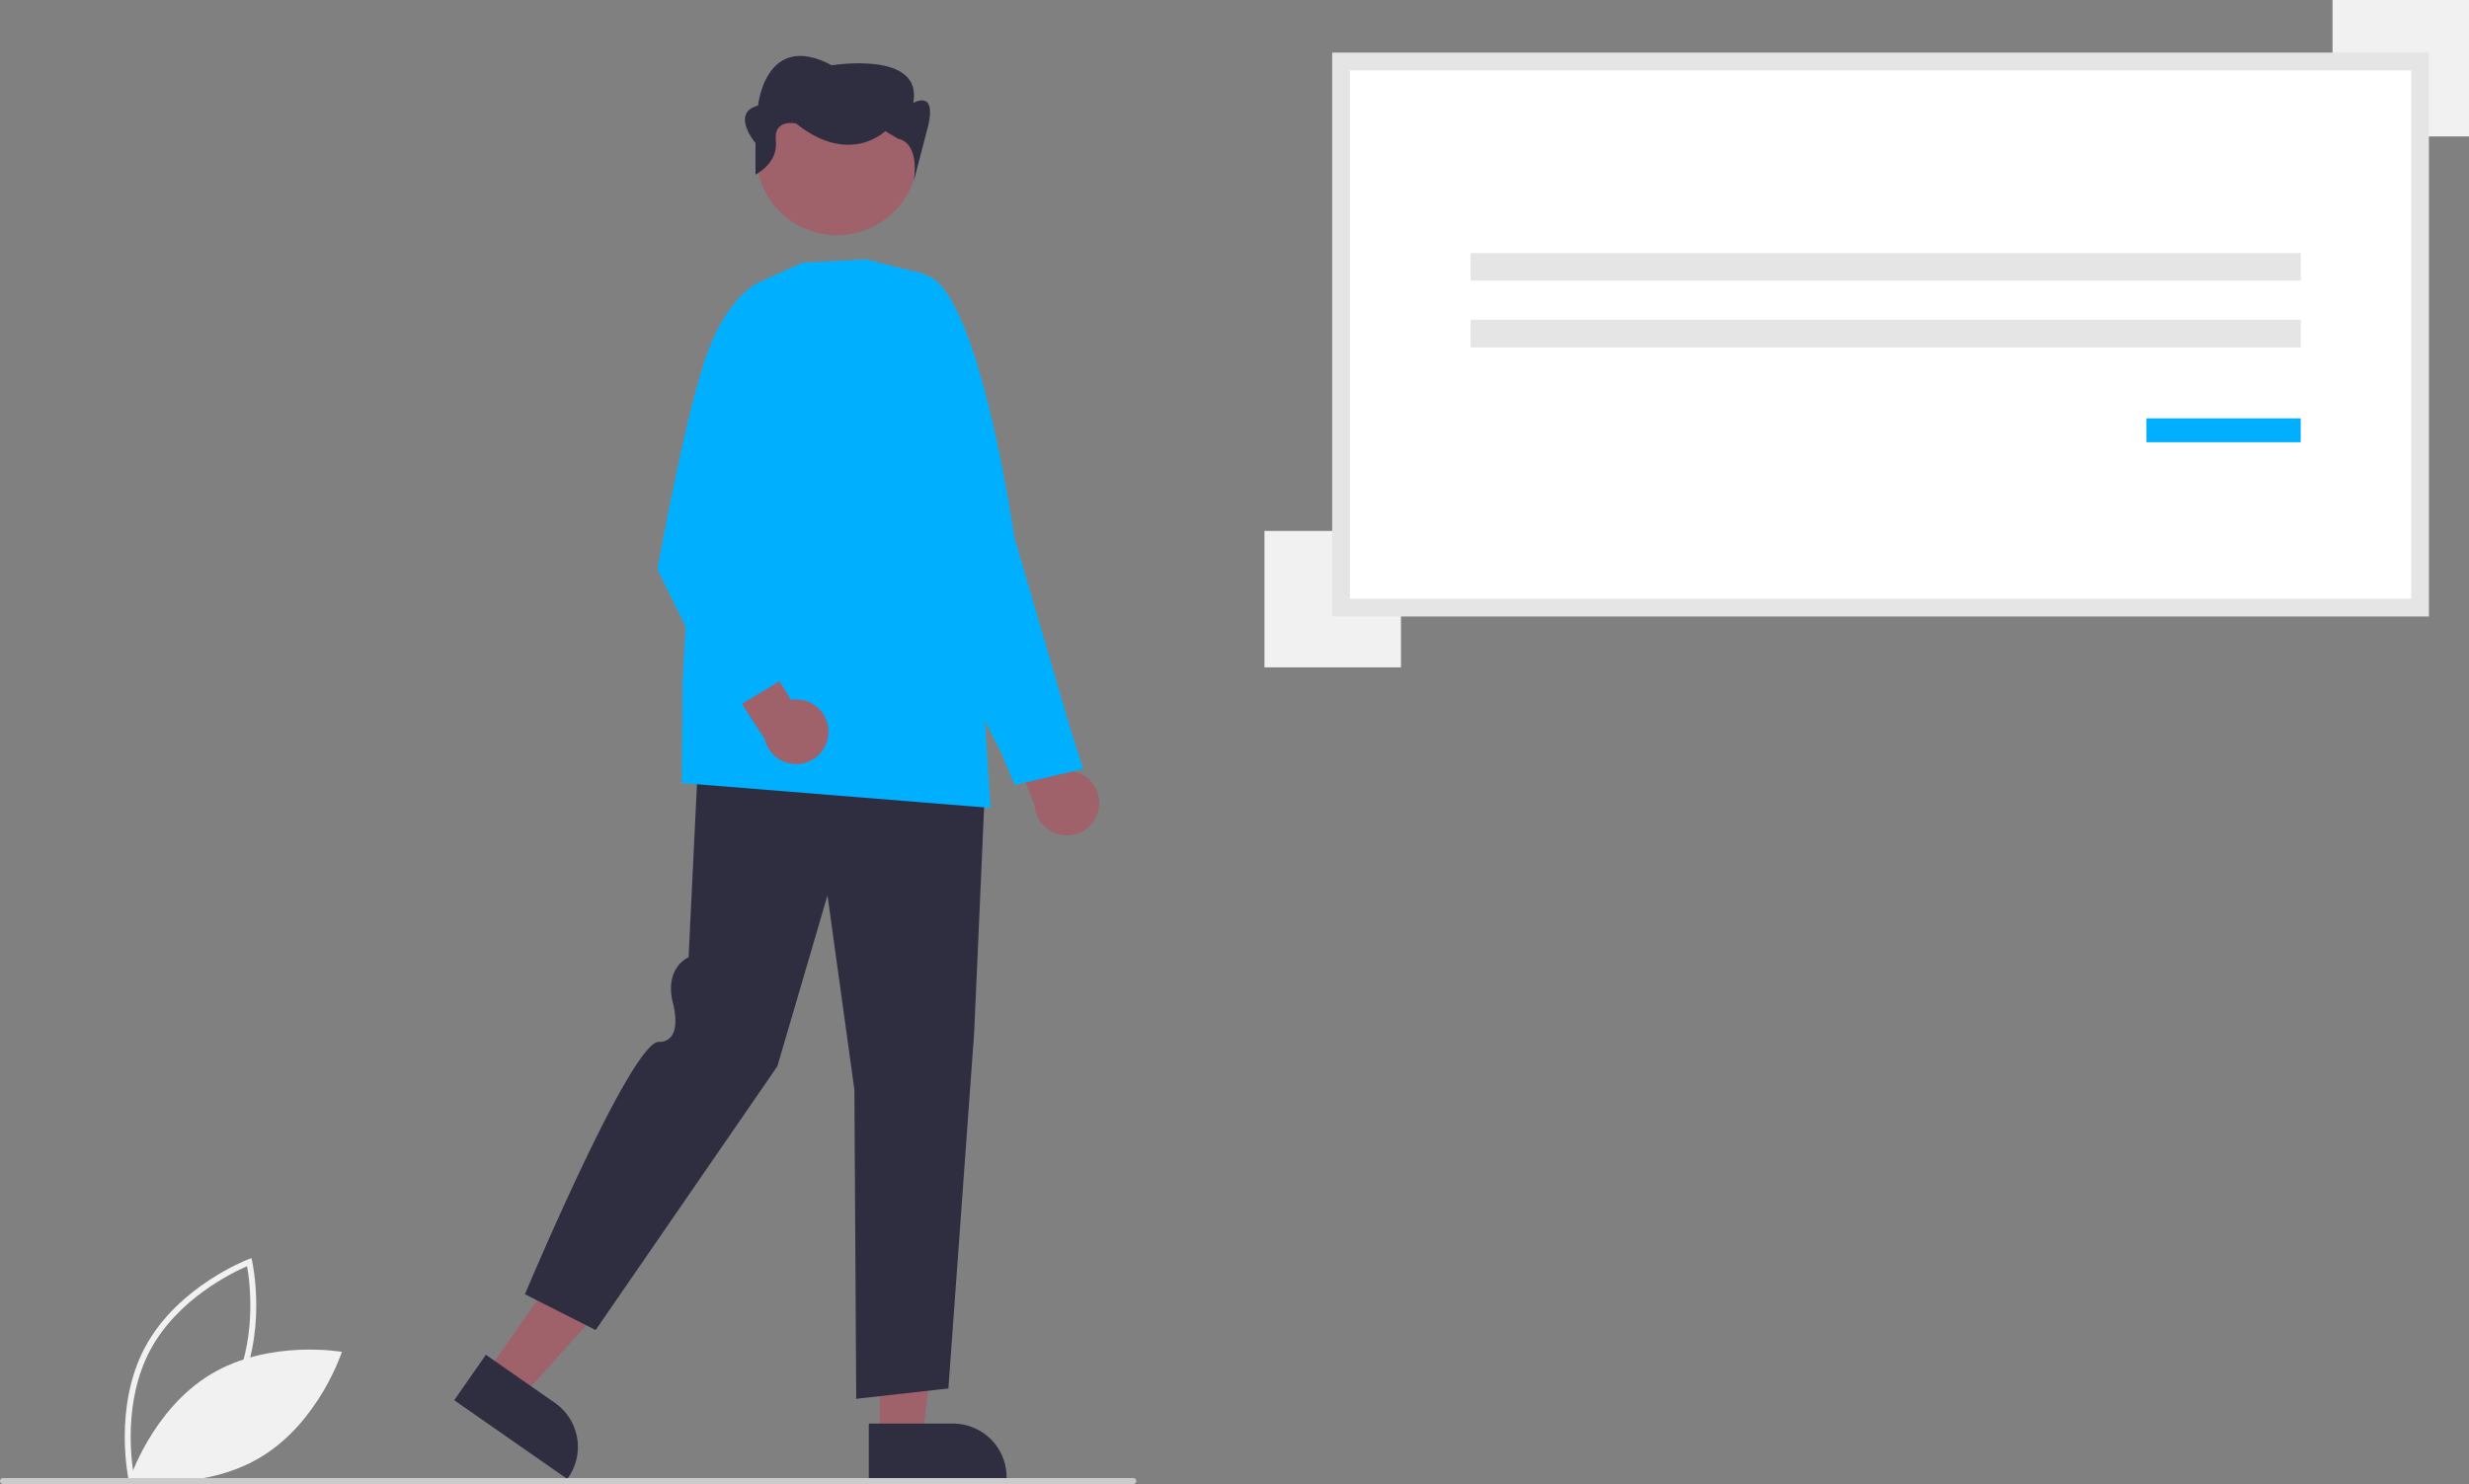 <svg data-name="Layer 1" xmlns="http://www.w3.org/2000/svg" width="832.206" height="500.356" viewBox="0 0 832.206 500.356" xmlns:xlink="http://www.w3.org/1999/xlink"><rect x="0" y="0" width="832.206" height="500.356" fill="#808080" stroke="none"/><path d="M227.317,699.06c-.056-.245-5.44-24.798,5.556-45.19,10.996-20.392,34.468-29.385,34.704-29.474l1.073-.402.253,1.118c.056.245,5.44,24.798-5.556,45.19-10.996,20.392-34.468,29.385-34.704,29.474l-1.073.402Zm39.862-72.338c-4.702,2.022-23.258,10.874-32.545,28.097-9.288,17.225-6.486,37.594-5.592,42.631,4.7-2.018,23.249-10.855,32.545-28.097C270.874,652.129,268.072,631.762,267.178,626.722Z" transform="translate(-183.897 -199.822)" fill="#f1f1f1" style="--darkreader-inline-fill: #f2f2f2;" data-darkreader-inline-fill=""/><path d="M254.944,663.149c-19.761,11.889-27.371,35.503-27.371,35.503s24.428,4.339,44.188-7.55,27.371-35.503,27.371-35.503S274.704,651.26,254.944,663.149Z" transform="translate(-183.897 -199.822)" fill="#f1f1f1" style="--darkreader-inline-fill: #f2f2f2;" data-darkreader-inline-fill=""/><path d="M554.193,472.564a10.837,10.837,0,0,0-10.48-12.897l-9.151-23.012-15.341,2.15,13.379,32.317a10.896,10.896,0,0,0,21.592,1.443Z" transform="translate(-183.897 -199.822)" fill="#9f616a" style="--darkreader-inline-fill: #a97179;" data-darkreader-inline-fill=""/><path d="M525.93,464.479l-4.753-11.335-29.621-56.385,1.611-104.332.309-.041c18.954-2.504,31.778,84.829,32.315,88.548l18.716,64.008,4.455,14.108Z" transform="translate(-183.897 -199.822)" fill="#00b0ff" style="--darkreader-inline-fill: #008dcc;" data-darkreader-inline-fill=""/><polygon points="296.518 484.658 310.92 484.657 317.771 429.106 296.515 429.107 296.518 484.658" fill="#9f616a" style="--darkreader-inline-fill: #a97179;" data-darkreader-inline-fill=""/><path d="M476.741,679.778l28.363-.001h.001a18.076,18.076,0,0,1,18.075,18.075v.587l-46.438.002Z" transform="translate(-183.897 -199.822)" fill="#2f2e41" style="--darkreader-inline-fill: #cdcdcd;" data-darkreader-inline-fill=""/><polygon points="164.095 462.715 175.912 470.949 213.294 429.291 195.854 417.138 164.095 462.715" fill="#9f616a" style="--darkreader-inline-fill: #a97179;" data-darkreader-inline-fill=""/><path d="M347.667,656.579l23.271,16.216.001.001a18.076,18.076,0,0,1,4.495,25.164l-.336.482L336.997,671.891Z" transform="translate(-183.897 -199.822)" fill="#2f2e41" style="--darkreader-inline-fill: #cdcdcd;" data-darkreader-inline-fill=""/><path d="M472.5,671.422l-.622-104.21L462.815,501.686,445.92,559.31l-.033.047-61.225,88.885-23.823-12.07.131-.31c1.456-3.463,35.762-84.794,44.983-84.794a4.98,4.98,0,0,0,4.242-1.864c2.706-3.614.502-11.283.48-11.36-2.64-10.946,3.997-14.674,5.319-15.296l3.556-73.397.369.025,96.39,6.761-4.044,91.766-8.699,120.232-.299.034Z" transform="translate(-183.897 -199.822)" fill="#2f2e41" style="--darkreader-inline-fill: #262534;" data-darkreader-inline-fill=""/><path d="M517.781,472.202l-.417-.034L413.7,463.812l.256-34.3,5.074-89.558.029-.062,20.663-44.859,14.647-6.633,21.37-1.125.052.013,19.503,4.832,20.288,145.639Z" transform="translate(-183.897 -199.822)" fill="#00b0ff" style="--darkreader-inline-fill: #008dcc;" data-darkreader-inline-fill=""/><circle cx="465.995" cy="251.83" r="27.294" transform="translate(-247.584 54.558) rotate(-28.663)" fill="#9f616a" style="--darkreader-inline-fill: #a97179;" data-darkreader-inline-fill=""/><path d="M438.546,258.681v-10.634s-8.576-10.1.858-12.645c0,0,2.573-25.443,24.87-13.57,0,0,30.873-5.089,27.443,12.721,0,0,7.718-4.65,5.146,7.224L491.887,260.904s2.403-12.634-5.315-14.33l-4.288-2.544s-12.006,11.873-30.016-2.544c0,0-7.718-1.842-6.861,5.791S438.546,258.681,438.546,258.681Z" transform="translate(-183.897 -199.822)" fill="#2f2e41" style="--darkreader-inline-fill: #cdcdcd;" data-darkreader-inline-fill=""/><path d="M463.154,446.587a10.837,10.837,0,0,0-12.624-10.807l-13.132-20.997-14.706,4.868,18.961,29.391a10.896,10.896,0,0,0,21.5-2.456Z" transform="translate(-183.897 -199.822)" fill="#9f616a" style="--darkreader-inline-fill: #a97179;" data-darkreader-inline-fill=""/><path d="M429.236,439.969l-23.758-48.235.021-.117c.096-.534,9.659-53.634,16.973-73.152,7.36-19.641,17.436-23.585,17.861-23.743l.213-.079,9.034,8.665-12.514,83.527,13.489,40.284Z" transform="translate(-183.897 -199.822)" fill="#00b0ff" style="--darkreader-inline-fill: #008dcc;" data-darkreader-inline-fill=""/><rect x="786.206" width="46" height="46" fill="#f1f1f1" style="--darkreader-inline-fill: #f2f2f2;" data-darkreader-inline-fill=""/><rect x="426.206" y="179" width="46" height="46" fill="#f1f1f1" style="--darkreader-inline-fill: #f2f2f2;" data-darkreader-inline-fill=""/><path d="M635.922,404.665H999.597V220.556H635.922Z" transform="translate(-183.897 -199.822)" fill="#fff" style="--darkreader-inline-fill: #1a1b26;" data-darkreader-inline-fill=""/><path d="M1002.597,407.665H632.922V217.556h369.675Zm-363.675-6h357.675V223.556H638.922Z" transform="translate(-183.897 -199.822)" fill="#e5e5e5" style="--darkreader-inline-fill: #262737;" data-darkreader-inline-fill=""/><rect x="495.678" y="85.316" width="279.806" height="9.279" fill="#e5e5e5" style="--darkreader-inline-fill: #262737;" data-darkreader-inline-fill=""/><rect x="495.678" y="107.819" width="279.806" height="9.279" fill="#e5e5e5" style="--darkreader-inline-fill: #262737;" data-darkreader-inline-fill=""/><rect x="723.484" y="141.045" width="52" height="8.053" fill="#00b0ff" style="--darkreader-inline-fill: #1ab8ff;" data-darkreader-inline-fill=""/><path d="M565.897,700.138h-381a1,1,0,1,1,0-2h381a1,1,0,0,1,0,2Z" transform="translate(-183.897 -199.822)" fill="#cbcbcb" style="--darkreader-inline-fill: #313348;" data-darkreader-inline-fill=""/></svg>